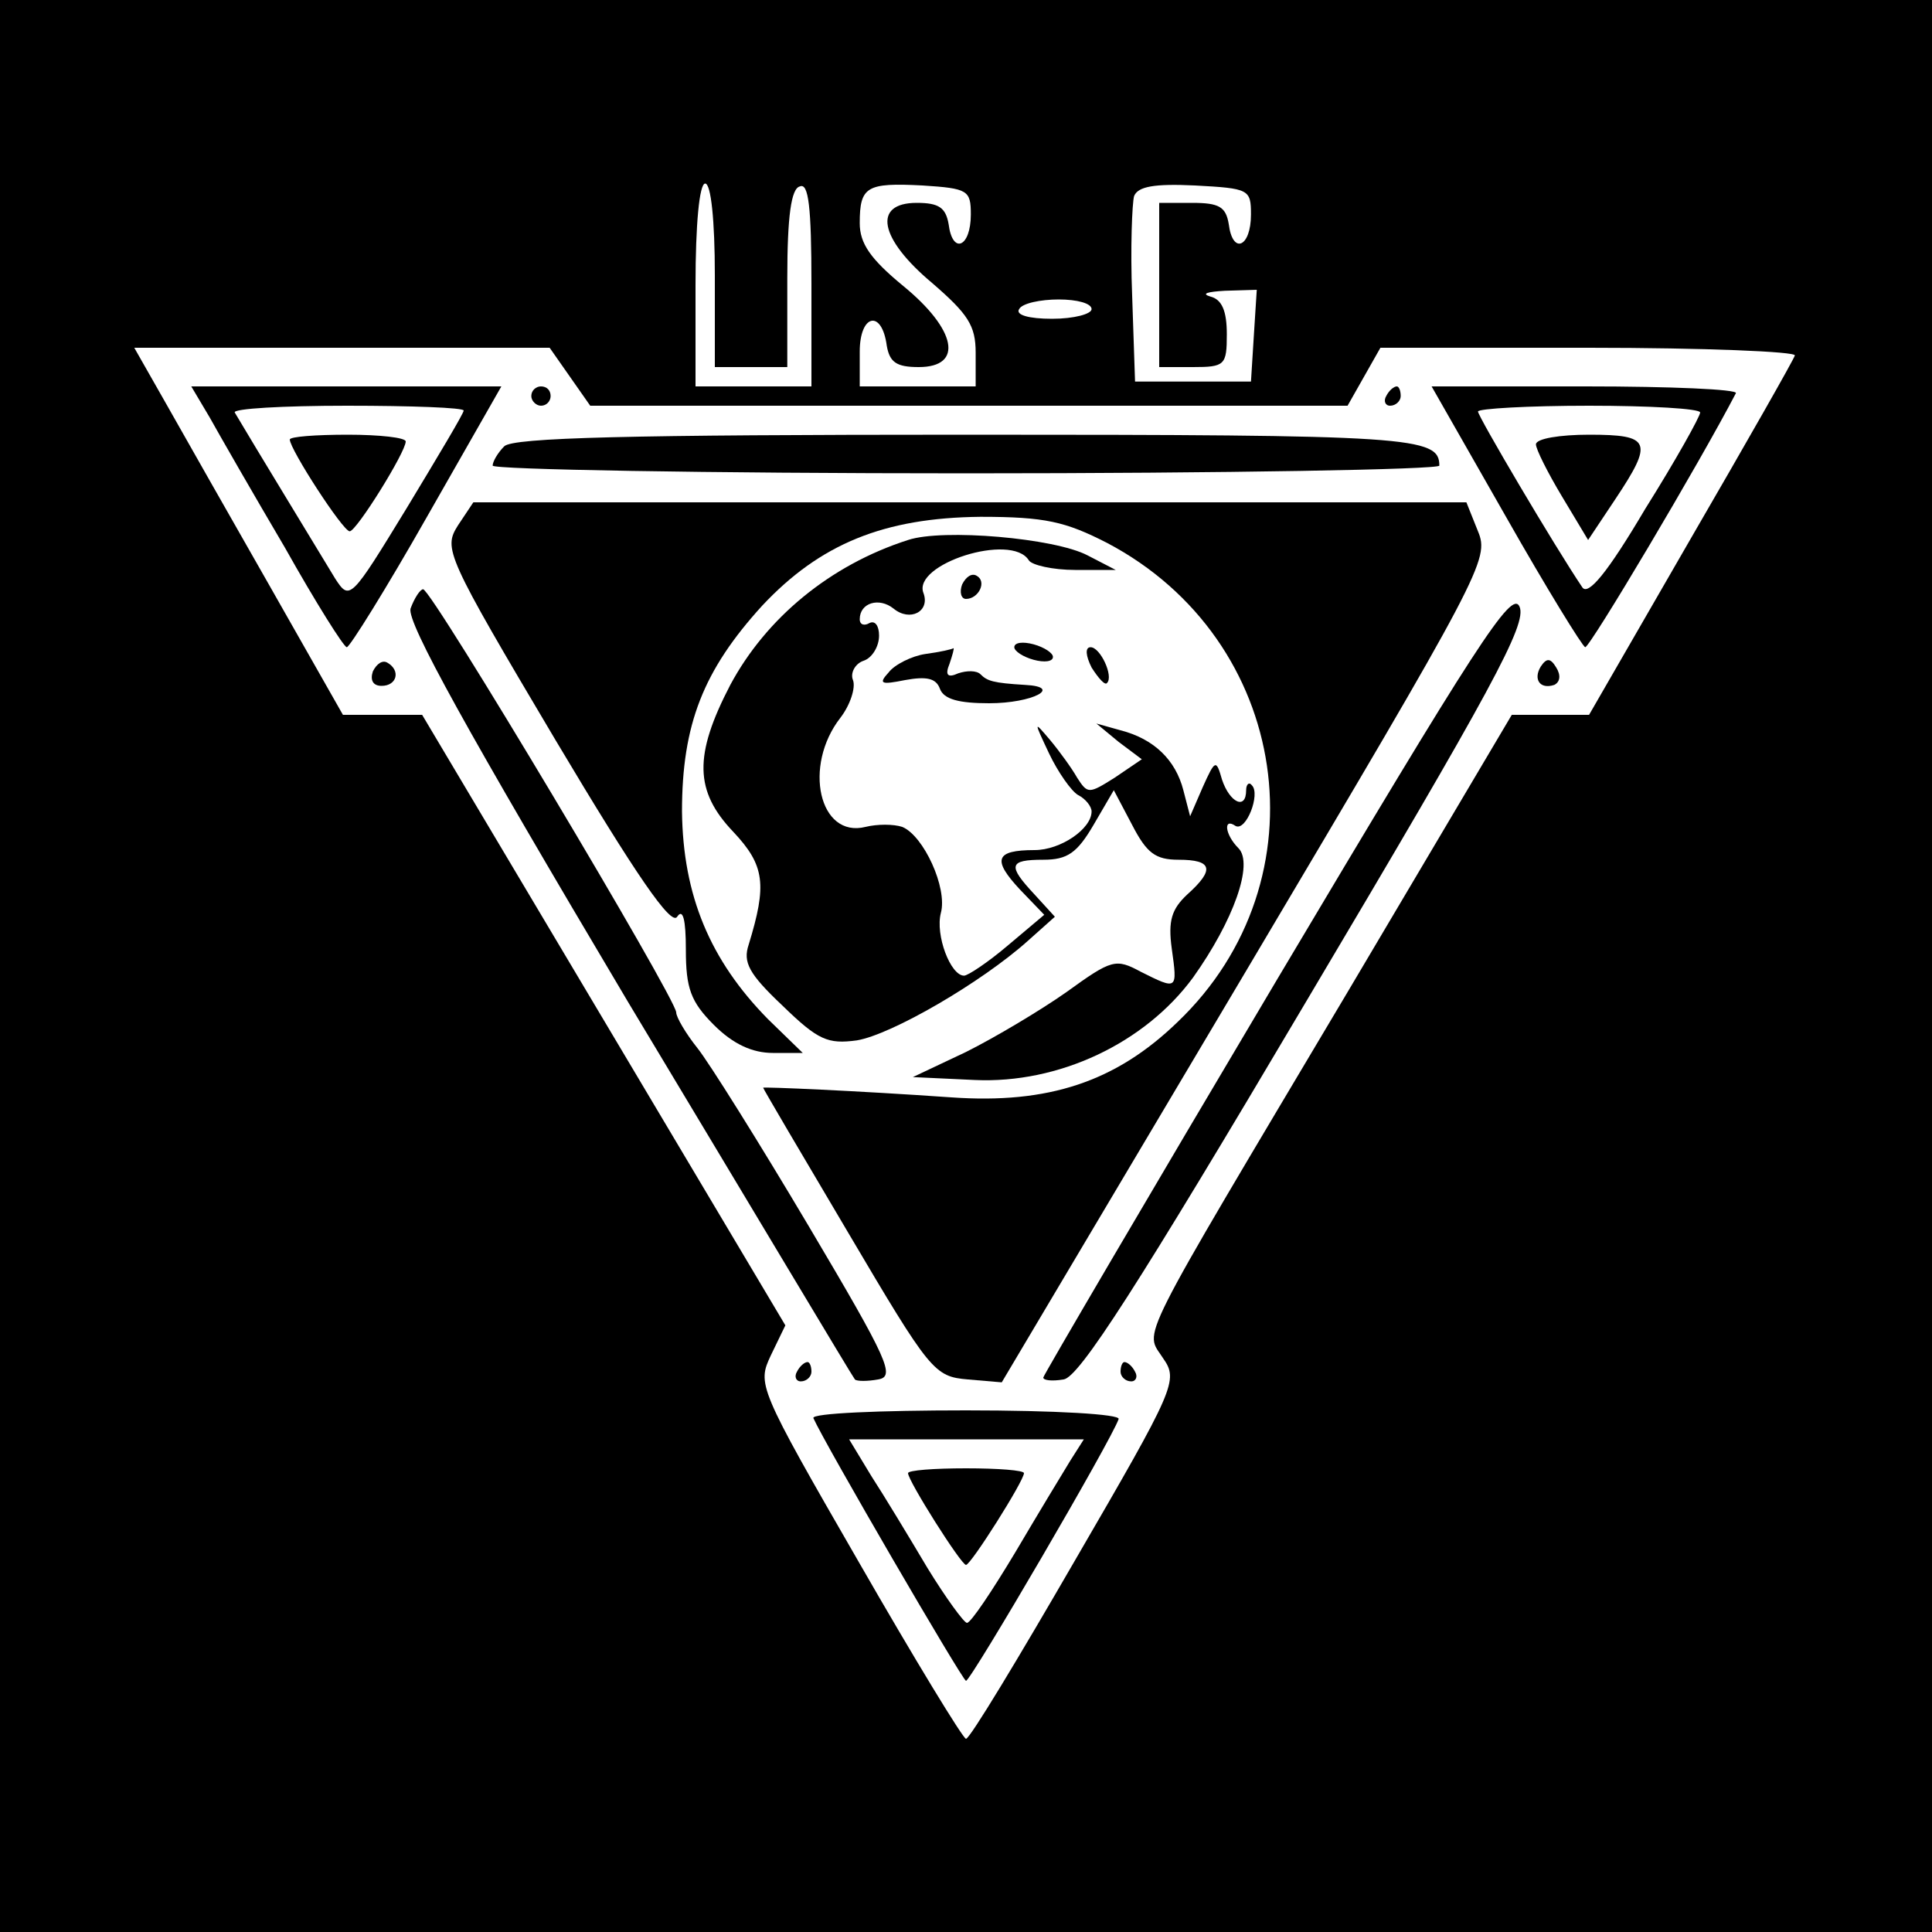 <?xml version="1.0" standalone="no"?>
<!DOCTYPE svg PUBLIC "-//W3C//DTD SVG 20010904//EN"
 "http://www.w3.org/TR/2001/REC-SVG-20010904/DTD/svg10.dtd">
<svg version="1.0" xmlns="http://www.w3.org/2000/svg"
 width="200pt" height="200pt" viewBox="0 0 200 200"
 preserveAspectRatio="xMidYMid meet">

<g transform="translate(0,200) scale(0.1,-0.1)"
fill="#000000" stroke="none">
<path d="M0 1000 l0 -1000 1000 0 1000 0 0 1000 0 1000 -1000 0 -1000 0 0
-1000z m740 715 l0 -95 38 0 37 0 0 92 c0 64 4 93 13 95 9 4 12 -21 12 -101
l0 -106 -60 0 -60 0 0 105 c0 63 4 105 10 105 6 0 10 -38 10 -95z m265 63 c0
-34 -19 -42 -23 -10 -3 17 -10 22 -33 22 -46 0 -39 -37 16 -83 37 -32 45 -44
45 -72 l0 -35 -60 0 -60 0 0 36 c0 39 23 44 28 6 3 -17 10 -22 33 -22 47 0 39
39 -16 84 -34 28 -45 44 -45 65 0 38 7 42 65 39 47 -3 50 -5 50 -30z m290 0
c0 -34 -19 -42 -23 -10 -3 18 -10 22 -38 22 l-34 0 0 -85 0 -85 35 0 c33 0 35
2 35 34 0 24 -5 36 -17 39 -10 3 -3 5 15 6 l33 1 -3 -47 -3 -48 -60 0 -60 0
-3 89 c-2 49 0 96 2 103 4 10 21 13 63 11 56 -3 58 -4 58 -30z m-165 -98 c0
-5 -18 -10 -41 -10 -24 0 -38 4 -34 10 3 6 22 10 41 10 19 0 34 -4 34 -10z
m-540 -70 l21 -30 392 0 392 0 17 30 17 30 216 0 c119 0 215 -4 213 -8 -1 -4
-50 -90 -108 -190 l-105 -182 -40 0 -40 0 -170 -287 c-223 -375 -210 -349
-191 -379 16 -23 13 -30 -91 -209 -59 -102 -109 -185 -113 -185 -3 0 -53 82
-111 183 -105 182 -105 184 -91 214 l15 31 -188 316 -188 316 -41 0 -41 0 -75
132 c-41 72 -90 158 -108 190 l-33 58 215 0 215 0 21 -30z"/>
<path d="M217 1568 c10 -18 45 -79 78 -135 32 -57 61 -103 64 -103 3 0 41 61
83 135 l77 135 -161 0 -160 0 19 -32z m263 7 c0 -3 -27 -48 -59 -101 -58 -95
-59 -96 -74 -73 -12 20 -87 143 -104 172 -2 4 50 7 116 7 67 0 121 -2 121 -5z"/>
<path d="M300 1545 c0 -10 55 -95 62 -95 7 0 58 82 58 93 0 4 -27 7 -60 7 -33
0 -60 -2 -60 -5z"/>
<path d="M550 1590 c0 -5 5 -10 10 -10 6 0 10 5 10 10 0 6 -4 10 -10 10 -5 0
-10 -4 -10 -10z"/>
<path d="M1435 1590 c-3 -5 -1 -10 4 -10 6 0 11 5 11 10 0 6 -2 10 -4 10 -3 0
-8 -4 -11 -10z"/>
<path d="M1559 1465 c42 -74 79 -134 82 -135 5 0 118 190 156 263 2 4 -68 7
-155 7 l-160 0 77 -135z m201 108 c0 -4 -25 -49 -57 -100 -39 -66 -59 -90 -65
-81 -29 43 -108 177 -108 182 0 3 52 6 115 6 63 0 115 -3 115 -7z"/>
<path d="M1590 1540 c0 -5 12 -29 27 -54 l27 -45 28 42 c40 60 37 67 -27 67
-30 0 -55 -4 -55 -10z"/>
<path d="M522 1538 c-7 -7 -12 -16 -12 -20 0 -4 221 -8 490 -8 270 0 490 4
490 8 0 30 -28 32 -490 32 -349 0 -469 -3 -478 -12z"/>
<path d="M474 1456 c-15 -24 -13 -30 101 -222 84 -141 120 -193 126 -183 6 9
9 -3 9 -34 0 -40 5 -54 29 -78 20 -20 40 -29 61 -29 l31 0 -36 35 c-60 61 -88
128 -89 215 0 90 22 146 83 213 60 64 126 91 226 92 67 0 88 -5 131 -27 190
-100 227 -349 73 -496 -64 -62 -134 -85 -234 -78 -100 7 -195 11 -195 10 0 -1
40 -69 88 -150 85 -144 89 -149 124 -152 l35 -3 253 426 c245 413 252 426 240
455 l-12 30 -514 0 -514 0 -16 -24z"/>
<path d="M940 1441 c-81 -26 -147 -81 -184 -150 -38 -73 -37 -110 3 -152 33
-35 35 -55 16 -117 -6 -18 0 -30 35 -63 37 -36 47 -40 77 -36 36 6 129 60 177
103 l28 25 -21 23 c-28 30 -27 36 9 36 25 0 35 7 52 36 l21 36 19 -36 c15 -29
24 -36 48 -36 35 0 38 -10 9 -36 -16 -15 -20 -27 -16 -56 6 -43 6 -43 -32 -24
-26 14 -30 13 -77 -21 -27 -19 -74 -47 -104 -62 l-55 -26 64 -3 c87 -4 176 38
226 106 42 59 63 118 47 134 -14 14 -16 32 -3 23 11 -6 26 33 17 42 -3 4 -6 1
-6 -5 0 -21 -17 -13 -25 11 -6 21 -7 21 -20 -8 l-13 -30 -7 27 c-8 31 -30 53
-65 62 l-25 7 23 -19 24 -18 -28 -19 c-27 -17 -28 -17 -39 0 -5 9 -18 27 -28
39 -17 20 -17 20 -1 -14 9 -19 23 -39 30 -43 8 -4 14 -12 14 -17 0 -18 -32
-40 -59 -40 -41 0 -44 -10 -15 -41 l25 -26 -38 -32 c-20 -17 -41 -31 -45 -31
-14 0 -30 42 -24 65 7 26 -18 80 -40 89 -9 3 -26 3 -38 0 -48 -12 -65 63 -26
113 10 13 16 31 13 39 -3 7 2 17 11 20 9 3 16 15 16 26 0 10 -4 16 -10 13 -5
-3 -10 -2 -10 4 0 17 20 23 35 11 17 -14 38 -3 31 16 -12 30 91 63 109 34 3
-5 25 -10 48 -10 l42 0 -29 15 c-34 18 -150 28 -186 16z"/>
<path d="M996 1395 c-3 -8 -1 -15 4 -15 13 0 22 18 11 24 -5 3 -11 -1 -15 -9z"/>
<path d="M425 1370 c-4 -14 58 -126 225 -407 128 -213 233 -389 235 -391 2 -2
13 -2 24 0 18 3 11 19 -72 159 -51 86 -103 169 -115 184 -12 15 -22 32 -22 37
0 14 -253 438 -262 438 -3 0 -9 -9 -13 -20z"/>
<path d="M1322 986 c-133 -224 -242 -410 -242 -412 0 -3 9 -4 21 -2 16 2 77
97 251 391 193 325 229 391 221 409 -8 18 -44 -38 -251 -386z"/>
<path d="M1050 1330 c0 -4 9 -10 20 -13 11 -3 20 -2 20 3 0 4 -9 10 -20 13
-11 3 -20 2 -20 -3z"/>
<path d="M958 1323 c-14 -2 -32 -11 -38 -19 -11 -12 -8 -13 17 -8 22 4 32 2
36 -9 4 -11 20 -15 51 -15 45 0 77 17 37 19 -33 2 -39 4 -46 11 -4 4 -14 4
-23 1 -11 -5 -14 -2 -9 10 3 9 5 16 4 16 -1 -1 -14 -4 -29 -6z"/>
<path d="M1130 1309 c7 -11 14 -19 16 -16 7 7 -7 37 -17 37 -6 0 -5 -9 1 -21z"/>
<path d="M386 1305 c-3 -9 0 -15 9 -15 16 0 20 16 6 24 -5 3 -11 -1 -15 -9z"/>
<path d="M1595 1310 c-8 -13 -1 -24 14 -19 6 3 7 10 2 18 -6 10 -10 10 -16 1z"/>
<path d="M825 580 c-3 -5 -1 -10 4 -10 6 0 11 5 11 10 0 6 -2 10 -4 10 -3 0
-8 -4 -11 -10z"/>
<path d="M1160 580 c0 -5 5 -10 11 -10 5 0 7 5 4 10 -3 6 -8 10 -11 10 -2 0
-4 -4 -4 -10z"/>
<path d="M842 532 c12 -27 154 -271 158 -272 5 0 151 250 158 271 2 5 -65 9
-158 9 -89 0 -160 -3 -158 -8z m266 -44 c-8 -13 -34 -56 -57 -95 -24 -40 -46
-73 -50 -73 -3 0 -22 26 -41 57 -19 32 -45 75 -58 95 l-23 38 122 0 121 0 -14
-22z"/>
<path d="M940 475 c0 -8 55 -95 60 -95 5 0 60 87 60 95 0 3 -27 5 -60 5 -33 0
-60 -2 -60 -5z"/>
</g>
</svg>
